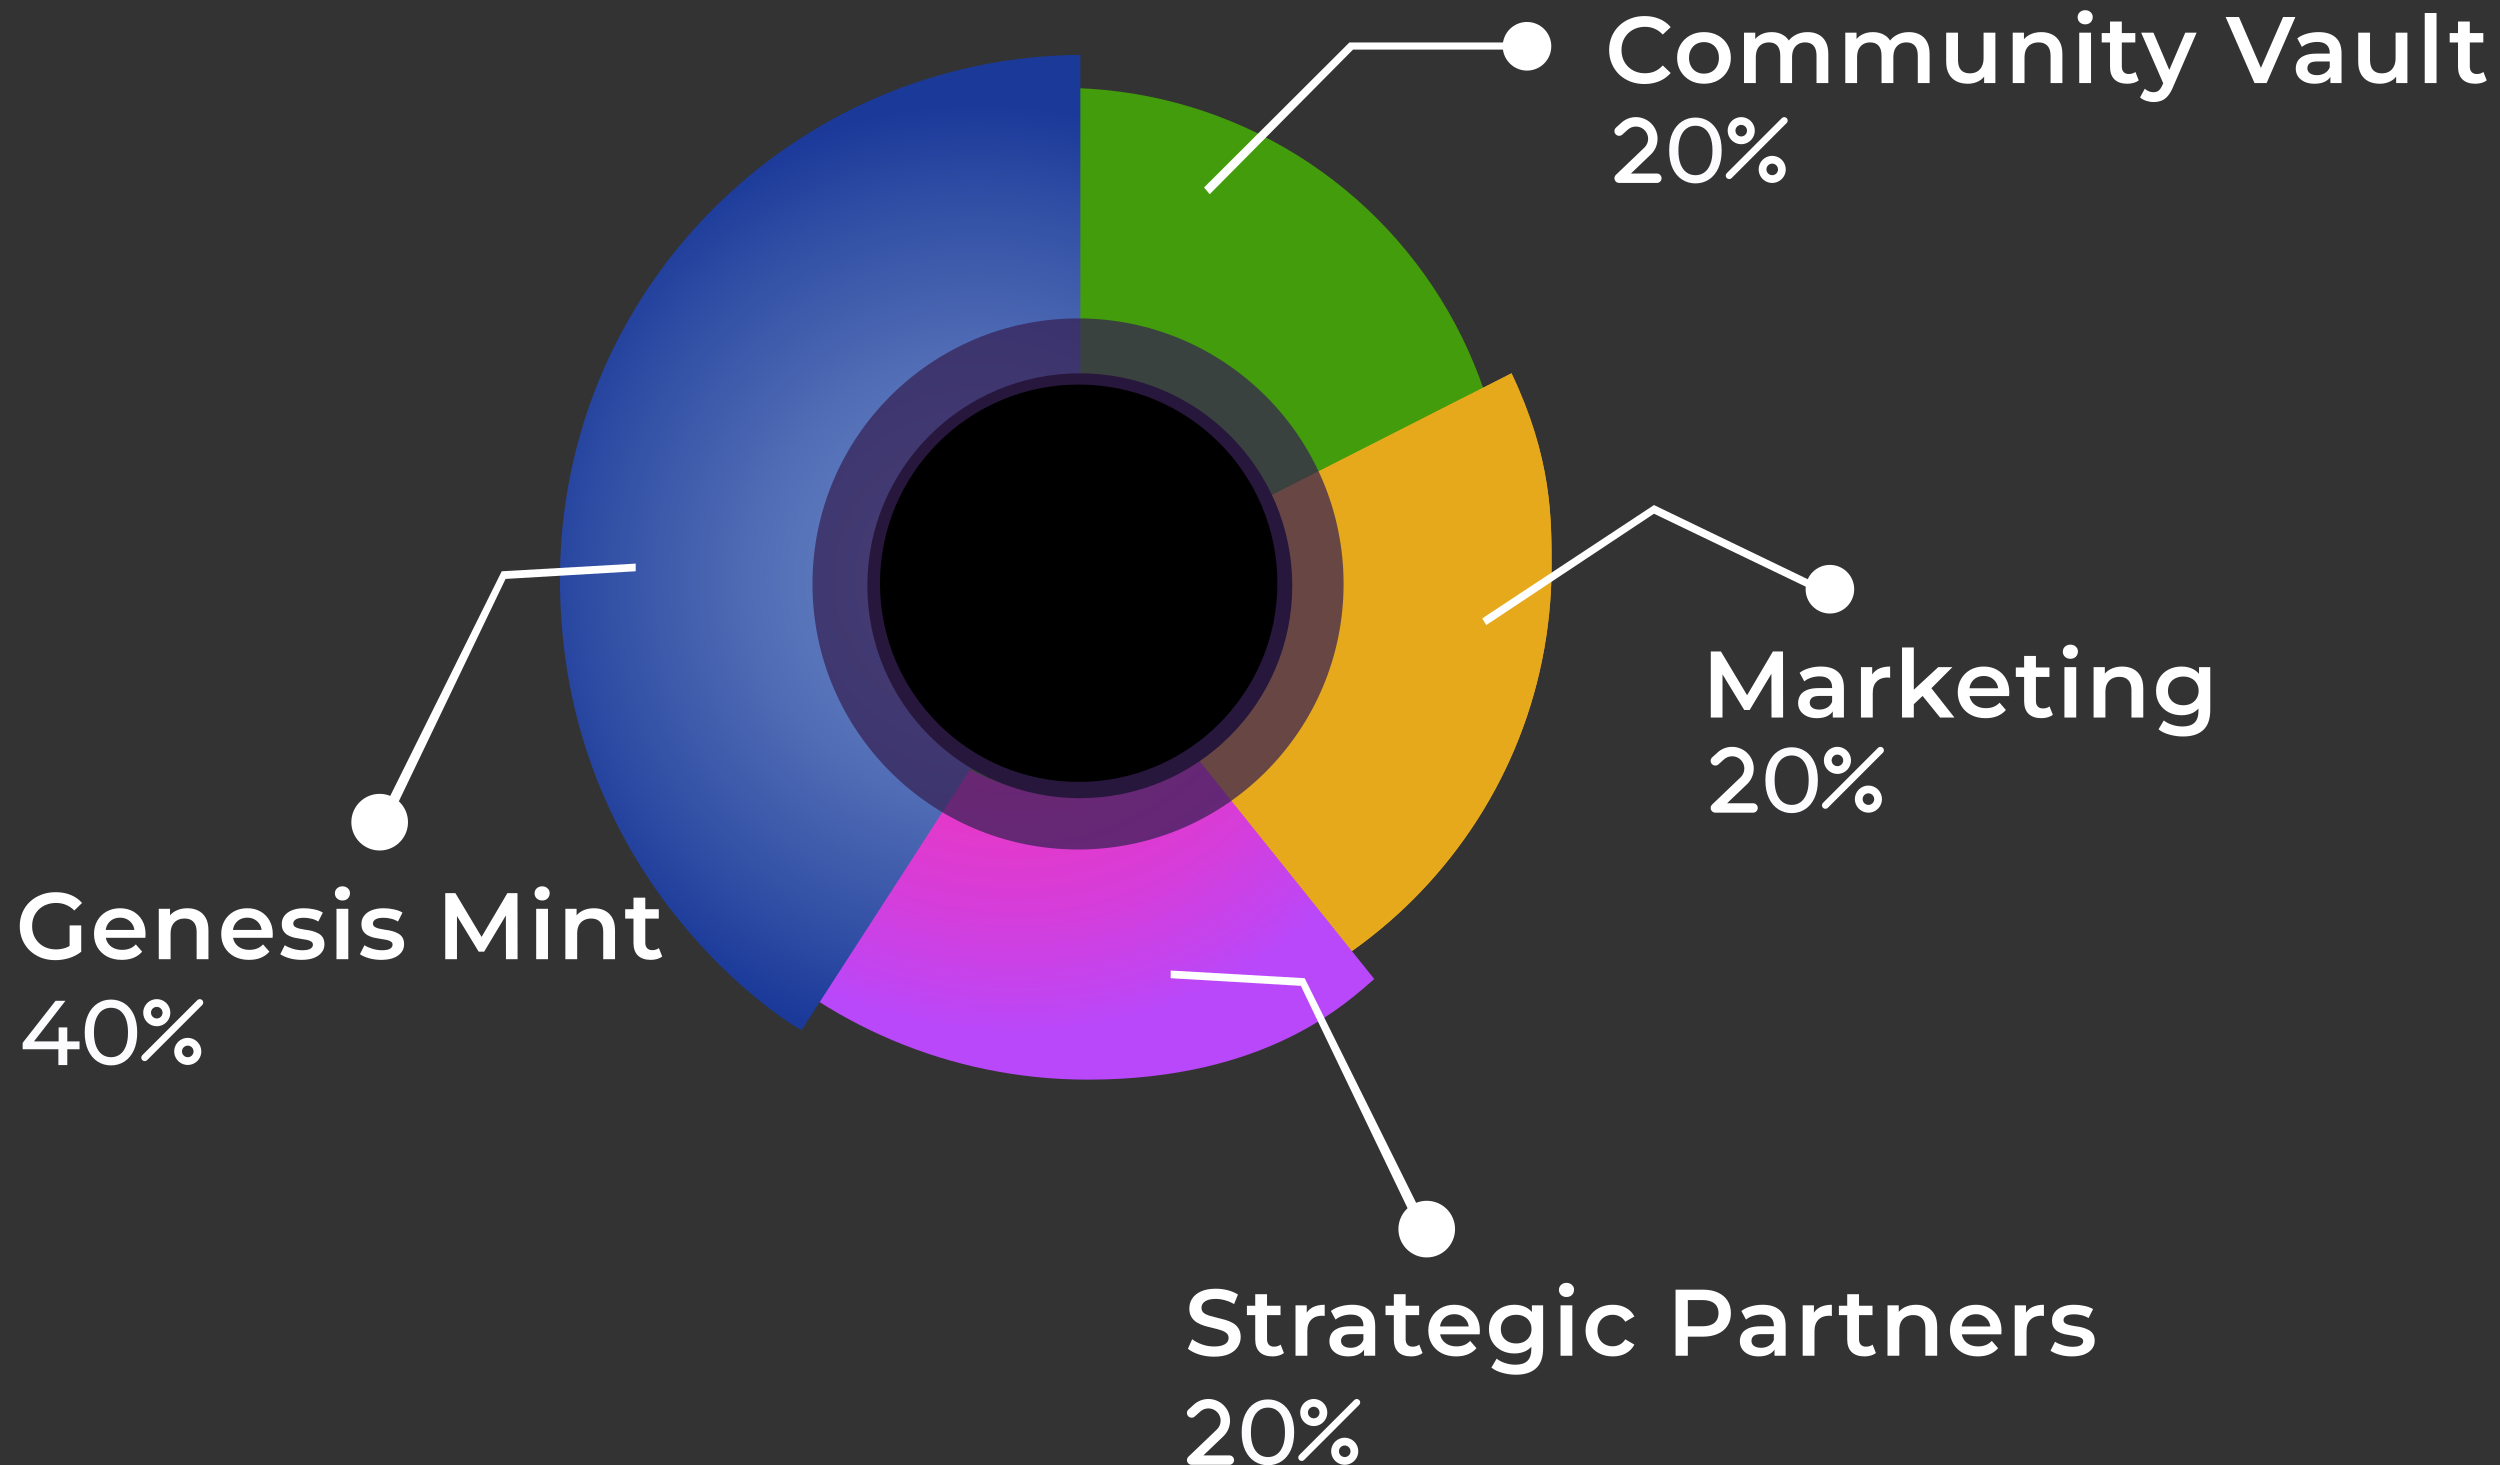 <svg width="662" height="388" viewBox="0 0 662 388" fill="none" xmlns="http://www.w3.org/2000/svg">
<rect x="0" y="0" width="662" height="388" fill="#333333" stroke="none"/>
<circle cx="281.044" cy="141.491" r="118.232" fill="#429C0B"/>
<path d="M410.861 149.728C410.861 218.773 354.889 274.744 285.845 274.744C285.845 192.37 285.889 156.997 285.889 156.997C285.889 156.997 285.889 156.997 400.245 98.85C410.861 121.14 410.861 137.13 410.861 149.728Z" fill="#E6A91C"/>
<path d="M410.861 149.728C410.861 218.773 354.889 274.744 285.845 274.744C285.845 192.37 285.889 156.997 285.889 156.997C285.889 156.997 285.889 156.997 400.245 98.85C410.861 121.14 410.861 137.13 410.861 149.728Z" fill="#E6A91C"/>
<path d="M285.764 19.382V98.087C253.798 98.087 227.878 124.006 227.878 155.973C227.878 187.941 253.798 210.783 285.764 210.783C306.502 209.562 310.117 204.483 316.901 200.607L363.903 259.238C357.119 265.053 335.799 285.889 288.057 285.889C214.599 285.889 155.059 226.339 155.059 152.89C155.059 79.442 212.305 19.382 285.764 19.382Z" fill="url(#paint0_radial_1314_132)"/>
<path d="M286.074 14.537V99.557C256.051 99.984 231.836 124.441 231.836 154.566C231.836 184.963 250.517 197.215 258.27 201.576L212.237 272.806C203.514 267.96 148.275 230.069 148.275 153.38C148.275 77.055 209.872 15.114 286.074 14.537Z" fill="url(#paint1_radial_1314_132)"/>
<path d="M285.935 211.36C317.004 211.36 342.19 186.173 342.19 155.105C342.19 124.036 317.004 98.85 285.935 98.85C254.866 98.85 229.68 124.036 229.68 155.105C229.68 186.173 254.866 211.36 285.935 211.36Z" fill="black"/>
<path opacity="0.72" d="M285.463 84.313C246.63 84.313 215.144 115.8 215.144 154.632C215.144 193.464 246.63 224.951 285.463 224.951C324.295 224.951 355.782 193.464 355.782 154.632C355.782 115.79 324.295 84.313 285.463 84.313ZM285.636 207.051C256.572 207.051 233.024 183.492 233.024 154.438C233.024 125.374 256.582 101.825 285.636 101.825C314.7 101.825 338.25 125.384 338.25 154.438C338.25 183.492 314.69 207.051 285.636 207.051Z" fill="#372054"/>
<path d="M6 277.85V276.148L14.707 265.008H17.332L8.696 276.148L7.459 275.762H21.062V277.85H6ZM15.457 282.036V277.85L15.527 275.762V272.063H17.818V282.036H15.457Z" fill="#FCFCFF"/>
<path d="M29.398 282.119C28.071 282.119 26.885 281.774 25.831 281.095C24.787 280.417 23.956 279.423 23.347 278.126C22.739 276.828 22.435 275.257 22.435 273.402C22.435 271.557 22.739 269.976 23.347 268.679C23.956 267.381 24.787 266.388 25.831 265.708C26.875 265.03 28.061 264.685 29.398 264.685C30.716 264.685 31.892 265.03 32.946 265.708C34 266.388 34.831 267.381 35.429 268.679C36.027 269.976 36.331 271.547 36.331 273.402C36.331 275.246 36.027 276.828 35.429 278.126C34.831 279.423 34 280.417 32.946 281.095C31.892 281.774 30.716 282.119 29.398 282.119ZM29.398 279.95C30.29 279.95 31.071 279.706 31.75 279.22C32.419 278.733 32.946 278.004 33.331 277.031C33.716 276.058 33.899 274.852 33.899 273.402C33.899 271.963 33.706 270.747 33.331 269.774C32.946 268.801 32.419 268.07 31.75 267.584C31.081 267.097 30.29 266.854 29.398 266.854C28.506 266.854 27.716 267.097 27.037 267.584C26.358 268.07 25.82 268.801 25.445 269.774C25.06 270.747 24.878 271.952 24.878 273.402C24.878 274.841 25.07 276.058 25.445 277.031C25.831 278.004 26.358 278.733 27.037 279.22C27.716 279.706 28.506 279.95 29.398 279.95Z" fill="#FCFCFF"/>
<path d="M41.513 271.748C42.223 271.748 42.917 271.538 43.507 271.143C44.097 270.749 44.557 270.188 44.829 269.533C45.101 268.877 45.172 268.155 45.033 267.459C44.895 266.763 44.553 266.123 44.051 265.621C43.549 265.119 42.91 264.777 42.213 264.639C41.517 264.5 40.795 264.572 40.139 264.843C39.484 265.115 38.923 265.575 38.529 266.165C38.134 266.755 37.924 267.449 37.924 268.159C37.924 269.111 38.302 270.024 38.975 270.697C39.648 271.37 40.561 271.748 41.513 271.748V271.748ZM41.513 266.621C41.817 266.621 42.115 266.711 42.368 266.88C42.621 267.049 42.818 267.289 42.934 267.57C43.051 267.852 43.081 268.161 43.022 268.459C42.962 268.758 42.816 269.032 42.601 269.247C42.386 269.462 42.111 269.608 41.813 269.668C41.515 269.727 41.205 269.697 40.924 269.58C40.643 269.464 40.403 269.267 40.234 269.014C40.065 268.761 39.975 268.463 39.975 268.159C39.975 267.751 40.137 267.36 40.425 267.071C40.714 266.783 41.105 266.621 41.513 266.621V266.621ZM49.717 274.825C49.007 274.825 48.313 275.035 47.723 275.43C47.133 275.824 46.672 276.385 46.401 277.04C46.129 277.696 46.058 278.418 46.197 279.114C46.335 279.81 46.677 280.45 47.179 280.952C47.681 281.454 48.32 281.796 49.017 281.934C49.713 282.073 50.434 282.001 51.09 281.73C51.746 281.458 52.307 280.998 52.701 280.408C53.095 279.818 53.306 279.124 53.306 278.414C53.306 277.462 52.928 276.549 52.255 275.876C51.582 275.203 50.669 274.825 49.717 274.825V274.825ZM49.717 279.952C49.413 279.952 49.115 279.862 48.862 279.693C48.609 279.524 48.412 279.284 48.296 279.002C48.179 278.721 48.149 278.412 48.208 278.114C48.267 277.815 48.414 277.541 48.629 277.326C48.844 277.111 49.118 276.965 49.417 276.905C49.715 276.846 50.024 276.876 50.305 276.993C50.587 277.109 50.827 277.306 50.996 277.559C51.165 277.812 51.255 278.11 51.255 278.414C51.255 278.822 51.093 279.213 50.804 279.502C50.516 279.79 50.125 279.952 49.717 279.952ZM53.552 264.837C53.467 264.752 53.367 264.684 53.256 264.638C53.145 264.592 53.026 264.569 52.906 264.569C52.786 264.569 52.667 264.592 52.556 264.638C52.445 264.684 52.345 264.752 52.26 264.837L37.678 279.419C37.509 279.591 37.413 279.823 37.411 280.065C37.411 280.246 37.464 280.422 37.565 280.573C37.665 280.723 37.807 280.84 37.974 280.909C38.141 280.979 38.325 280.997 38.502 280.961C38.679 280.926 38.842 280.839 38.97 280.711L53.552 266.129C53.637 266.044 53.704 265.943 53.75 265.832C53.796 265.722 53.82 265.603 53.82 265.483C53.82 265.363 53.796 265.244 53.75 265.133C53.704 265.022 53.637 264.921 53.552 264.837Z" fill="white"/>
<path d="M168.335 149.244V151.271L133.872 153.299L105.219 213L102.096 216.73L100.434 215.99L102.391 212.655L132.859 151.271L168.335 149.244Z" fill="white"/>
<path d="M100.536 225.213C104.678 225.213 108.037 221.855 108.037 217.712C108.037 213.57 104.678 210.212 100.536 210.212C96.393 210.212 93.035 213.57 93.035 217.712C93.035 221.855 96.393 225.213 100.536 225.213Z" fill="white"/>
<path d="M14.657 254.25C13.291 254.25 12.032 254.033 10.882 253.6C9.749 253.15 8.757 252.525 7.907 251.725C7.057 250.908 6.399 249.95 5.932 248.85C5.466 247.75 5.232 246.55 5.232 245.25C5.232 243.95 5.466 242.75 5.932 241.65C6.399 240.55 7.057 239.6 7.907 238.8C8.774 237.983 9.782 237.358 10.932 236.925C12.082 236.475 13.341 236.25 14.707 236.25C16.191 236.25 17.524 236.492 18.707 236.975C19.907 237.458 20.916 238.167 21.732 239.1L19.682 241.1C18.999 240.417 18.257 239.917 17.457 239.6C16.674 239.267 15.807 239.1 14.857 239.1C13.941 239.1 13.091 239.25 12.307 239.55C11.524 239.85 10.849 240.275 10.282 240.825C9.716 241.375 9.274 242.025 8.957 242.775C8.657 243.525 8.507 244.35 8.507 245.25C8.507 246.133 8.657 246.95 8.957 247.7C9.274 248.45 9.716 249.108 10.282 249.675C10.849 250.225 11.516 250.65 12.282 250.95C13.049 251.25 13.899 251.4 14.832 251.4C15.699 251.4 16.532 251.267 17.332 251C18.149 250.717 18.924 250.25 19.657 249.6L21.507 252.025C20.591 252.758 19.524 253.317 18.307 253.7C17.107 254.067 15.891 254.25 14.657 254.25ZM18.432 251.6V245.05H21.507V252.025L18.432 251.6ZM32.269 254.175C30.785 254.175 29.485 253.883 28.369 253.3C27.269 252.7 26.41 251.883 25.794 250.85C25.194 249.817 24.894 248.642 24.894 247.325C24.894 245.992 25.186 244.817 25.769 243.8C26.369 242.767 27.186 241.958 28.219 241.375C29.269 240.792 30.46 240.5 31.794 240.5C33.094 240.5 34.252 240.783 35.269 241.35C36.285 241.917 37.086 242.717 37.669 243.75C38.252 244.783 38.544 246 38.544 247.4C38.544 247.533 38.535 247.683 38.519 247.85C38.519 248.017 38.511 248.175 38.494 248.325H27.369V246.25H36.844L35.619 246.9C35.636 246.133 35.477 245.458 35.144 244.875C34.81 244.292 34.352 243.833 33.769 243.5C33.202 243.167 32.544 243 31.794 243C31.027 243 30.352 243.167 29.769 243.5C29.202 243.833 28.752 244.3 28.419 244.9C28.102 245.483 27.944 246.175 27.944 246.975V247.475C27.944 248.275 28.127 248.983 28.494 249.6C28.86 250.217 29.377 250.692 30.044 251.025C30.71 251.358 31.477 251.525 32.344 251.525C33.094 251.525 33.769 251.408 34.369 251.175C34.969 250.942 35.502 250.575 35.969 250.075L37.644 252C37.044 252.7 36.285 253.242 35.369 253.625C34.469 253.992 33.435 254.175 32.269 254.175ZM49.621 240.5C50.687 240.5 51.637 240.708 52.471 241.125C53.321 241.542 53.987 242.183 54.471 243.05C54.954 243.9 55.196 245 55.196 246.35V254H52.071V246.75C52.071 245.567 51.787 244.683 51.221 244.1C50.671 243.517 49.896 243.225 48.896 243.225C48.162 243.225 47.512 243.375 46.946 243.675C46.379 243.975 45.937 244.425 45.621 245.025C45.321 245.608 45.171 246.35 45.171 247.25V254H42.046V240.65H45.021V244.25L44.496 243.15C44.962 242.3 45.637 241.65 46.521 241.2C47.421 240.733 48.454 240.5 49.621 240.5ZM65.959 254.175C64.476 254.175 63.176 253.883 62.059 253.3C60.959 252.7 60.101 251.883 59.484 250.85C58.884 249.817 58.584 248.642 58.584 247.325C58.584 245.992 58.876 244.817 59.459 243.8C60.059 242.767 60.876 241.958 61.909 241.375C62.959 240.792 64.151 240.5 65.484 240.5C66.784 240.5 67.943 240.783 68.959 241.35C69.976 241.917 70.776 242.717 71.359 243.75C71.943 244.783 72.234 246 72.234 247.4C72.234 247.533 72.226 247.683 72.209 247.85C72.209 248.017 72.201 248.175 72.184 248.325H61.059V246.25H70.534L69.309 246.9C69.326 246.133 69.168 245.458 68.834 244.875C68.501 244.292 68.043 243.833 67.459 243.5C66.893 243.167 66.234 243 65.484 243C64.718 243 64.043 243.167 63.459 243.5C62.893 243.833 62.443 244.3 62.109 244.9C61.793 245.483 61.634 246.175 61.634 246.975V247.475C61.634 248.275 61.818 248.983 62.184 249.6C62.551 250.217 63.068 250.692 63.734 251.025C64.401 251.358 65.168 251.525 66.034 251.525C66.784 251.525 67.459 251.408 68.059 251.175C68.659 250.942 69.193 250.575 69.659 250.075L71.334 252C70.734 252.7 69.976 253.242 69.059 253.625C68.159 253.992 67.126 254.175 65.959 254.175ZM79.861 254.175C78.744 254.175 77.669 254.033 76.636 253.75C75.619 253.45 74.811 253.092 74.211 252.675L75.411 250.3C76.011 250.683 76.728 251 77.561 251.25C78.394 251.5 79.228 251.625 80.061 251.625C81.044 251.625 81.753 251.492 82.186 251.225C82.636 250.958 82.861 250.6 82.861 250.15C82.861 249.783 82.711 249.508 82.411 249.325C82.111 249.125 81.719 248.975 81.236 248.875C80.753 248.775 80.211 248.683 79.611 248.6C79.028 248.517 78.436 248.408 77.836 248.275C77.253 248.125 76.719 247.917 76.236 247.65C75.753 247.367 75.361 246.992 75.061 246.525C74.761 246.058 74.611 245.442 74.611 244.675C74.611 243.825 74.853 243.092 75.336 242.475C75.819 241.842 76.494 241.358 77.361 241.025C78.244 240.675 79.286 240.5 80.486 240.5C81.386 240.5 82.294 240.6 83.211 240.8C84.128 241 84.886 241.283 85.486 241.65L84.286 244.025C83.653 243.642 83.011 243.383 82.361 243.25C81.728 243.1 81.094 243.025 80.461 243.025C79.511 243.025 78.803 243.167 78.336 243.45C77.886 243.733 77.661 244.092 77.661 244.525C77.661 244.925 77.811 245.225 78.111 245.425C78.411 245.625 78.803 245.783 79.286 245.9C79.769 246.017 80.303 246.117 80.886 246.2C81.486 246.267 82.078 246.375 82.661 246.525C83.244 246.675 83.778 246.883 84.261 247.15C84.761 247.4 85.161 247.758 85.461 248.225C85.761 248.692 85.911 249.3 85.911 250.05C85.911 250.883 85.661 251.608 85.161 252.225C84.678 252.842 83.986 253.325 83.086 253.675C82.186 254.008 81.111 254.175 79.861 254.175ZM89.102 254V240.65H92.227V254H89.102ZM90.677 238.45C90.094 238.45 89.611 238.267 89.227 237.9C88.861 237.533 88.677 237.092 88.677 236.575C88.677 236.042 88.861 235.6 89.227 235.25C89.611 234.883 90.094 234.7 90.677 234.7C91.261 234.7 91.736 234.875 92.102 235.225C92.486 235.558 92.677 235.983 92.677 236.5C92.677 237.05 92.494 237.517 92.127 237.9C91.761 238.267 91.277 238.45 90.677 238.45ZM100.954 254.175C99.837 254.175 98.762 254.033 97.729 253.75C96.712 253.45 95.904 253.092 95.304 252.675L96.504 250.3C97.104 250.683 97.82 251 98.654 251.25C99.487 251.5 100.32 251.625 101.154 251.625C102.137 251.625 102.845 251.492 103.279 251.225C103.729 250.958 103.954 250.6 103.954 250.15C103.954 249.783 103.804 249.508 103.504 249.325C103.204 249.125 102.812 248.975 102.329 248.875C101.845 248.775 101.304 248.683 100.704 248.6C100.12 248.517 99.529 248.408 98.929 248.275C98.346 248.125 97.812 247.917 97.329 247.65C96.846 247.367 96.454 246.992 96.154 246.525C95.854 246.058 95.704 245.442 95.704 244.675C95.704 243.825 95.945 243.092 96.429 242.475C96.912 241.842 97.587 241.358 98.454 241.025C99.337 240.675 100.379 240.5 101.579 240.5C102.479 240.5 103.387 240.6 104.304 240.8C105.22 241 105.979 241.283 106.579 241.65L105.379 244.025C104.745 243.642 104.104 243.383 103.454 243.25C102.82 243.1 102.187 243.025 101.554 243.025C100.604 243.025 99.895 243.167 99.429 243.45C98.979 243.733 98.754 244.092 98.754 244.525C98.754 244.925 98.904 245.225 99.204 245.425C99.504 245.625 99.895 245.783 100.379 245.9C100.862 246.017 101.395 246.117 101.979 246.2C102.579 246.267 103.17 246.375 103.754 246.525C104.337 246.675 104.87 246.883 105.354 247.15C105.854 247.4 106.254 247.758 106.554 248.225C106.854 248.692 107.004 249.3 107.004 250.05C107.004 250.883 106.754 251.608 106.254 252.225C105.77 252.842 105.079 253.325 104.179 253.675C103.279 254.008 102.204 254.175 100.954 254.175ZM117.904 254V236.5H120.579L128.229 249.275H126.829L134.354 236.5H137.029L137.054 254H133.979L133.954 241.325H134.604L128.204 252H126.754L120.254 241.325H121.004V254H117.904ZM141.981 254V240.65H145.106V254H141.981ZM143.556 238.45C142.973 238.45 142.489 238.267 142.106 237.9C141.739 237.533 141.556 237.092 141.556 236.575C141.556 236.042 141.739 235.6 142.106 235.25C142.489 234.883 142.973 234.7 143.556 234.7C144.139 234.7 144.614 234.875 144.981 235.225C145.364 235.558 145.556 235.983 145.556 236.5C145.556 237.05 145.373 237.517 145.006 237.9C144.639 238.267 144.156 238.45 143.556 238.45ZM157.283 240.5C158.349 240.5 159.299 240.708 160.133 241.125C160.983 241.542 161.649 242.183 162.133 243.05C162.616 243.9 162.858 245 162.858 246.35V254H159.733V246.75C159.733 245.567 159.449 244.683 158.883 244.1C158.333 243.517 157.558 243.225 156.558 243.225C155.824 243.225 155.174 243.375 154.608 243.675C154.041 243.975 153.599 244.425 153.283 245.025C152.983 245.608 152.833 246.35 152.833 247.25V254H149.708V240.65H152.683V244.25L152.158 243.15C152.624 242.3 153.299 241.65 154.183 241.2C155.083 240.733 156.116 240.5 157.283 240.5ZM172.347 254.175C170.88 254.175 169.747 253.8 168.947 253.05C168.147 252.283 167.747 251.158 167.747 249.675V237.7H170.872V249.6C170.872 250.233 171.03 250.725 171.347 251.075C171.68 251.425 172.139 251.6 172.722 251.6C173.422 251.6 174.005 251.417 174.472 251.05L175.347 253.275C174.98 253.575 174.53 253.8 173.997 253.95C173.464 254.1 172.914 254.175 172.347 254.175ZM165.547 243.25V240.75H174.447V243.25H165.547Z" fill="white"/>
<path d="M326.78 386.636C326.78 387.325 326.221 387.884 325.532 387.884H315.55C315.301 387.884 315.057 387.809 314.851 387.67C314.644 387.53 314.484 387.332 314.392 387.1C314.299 386.869 314.278 386.616 314.331 386.372C314.383 386.129 314.508 385.907 314.688 385.734L322.237 378.517C323.46 377.34 323.561 375.397 322.464 374.095C321.882 373.405 321.065 372.998 320.164 372.949C319.27 372.903 318.408 373.218 317.754 373.842L316.389 375.082C315.879 375.546 315.089 375.507 314.627 374.997C314.163 374.489 314.201 373.698 314.711 373.234L316.054 372.013C317.172 370.947 318.721 370.371 320.301 370.458C321.873 370.543 323.357 371.283 324.372 372.487C326.313 374.79 326.134 378.231 323.964 380.317L318.661 385.386H325.532C326.223 385.388 326.78 385.946 326.78 386.636V386.636Z" fill="white"/>
<path d="M335.763 388C334.435 388 333.249 387.655 332.195 386.976C331.151 386.298 330.32 385.304 329.712 384.007C329.103 382.709 328.799 381.138 328.799 379.283C328.799 377.438 329.103 375.857 329.712 374.56C330.32 373.262 331.151 372.269 332.195 371.589C333.239 370.911 334.425 370.566 335.763 370.566C337.08 370.566 338.256 370.911 339.31 371.589C340.364 372.269 341.196 373.262 341.794 374.56C342.392 375.857 342.696 377.428 342.696 379.283C342.696 381.127 342.392 382.709 341.794 384.007C341.196 385.304 340.364 386.298 339.31 386.976C338.256 387.655 337.08 388 335.763 388ZM335.763 385.83C336.655 385.83 337.435 385.587 338.114 385.101C338.783 384.614 339.31 383.884 339.695 382.911C340.081 381.939 340.263 380.733 340.263 379.283C340.263 377.844 340.071 376.628 339.695 375.655C339.31 374.682 338.783 373.951 338.114 373.465C337.445 372.978 336.655 372.735 335.763 372.735C334.871 372.735 334.08 372.978 333.401 373.465C332.722 373.951 332.185 374.682 331.81 375.655C331.425 376.628 331.242 377.833 331.242 379.283C331.242 380.722 331.435 381.939 331.81 382.911C332.195 383.884 332.722 384.614 333.401 385.101C334.08 385.587 334.871 385.83 335.763 385.83Z" fill="#FCFCFF"/>
<path d="M347.877 377.629C348.587 377.629 349.281 377.419 349.871 377.024C350.461 376.63 350.921 376.069 351.193 375.414C351.464 374.758 351.535 374.036 351.397 373.34C351.258 372.644 350.917 372.004 350.415 371.502C349.913 371 349.273 370.658 348.577 370.52C347.881 370.381 347.159 370.452 346.503 370.724C345.847 370.996 345.287 371.456 344.893 372.046C344.498 372.636 344.288 373.33 344.288 374.04C344.288 374.992 344.666 375.905 345.339 376.578C346.012 377.251 346.925 377.629 347.877 377.629V377.629ZM347.877 372.502C348.181 372.502 348.478 372.592 348.731 372.761C348.984 372.93 349.181 373.17 349.298 373.451C349.414 373.732 349.445 374.042 349.385 374.34C349.326 374.638 349.18 374.913 348.964 375.128C348.749 375.343 348.475 375.489 348.177 375.549C347.878 375.608 347.569 375.578 347.288 375.461C347.007 375.345 346.767 375.148 346.598 374.895C346.429 374.642 346.339 374.344 346.339 374.04C346.339 373.632 346.501 373.241 346.789 372.952C347.078 372.664 347.469 372.502 347.877 372.502V372.502ZM356.081 380.706C355.371 380.706 354.677 380.916 354.087 381.31C353.496 381.705 353.036 382.265 352.765 382.921C352.493 383.577 352.422 384.299 352.56 384.995C352.699 385.691 353.041 386.331 353.543 386.833C354.045 387.335 354.684 387.676 355.38 387.815C356.077 387.953 356.798 387.882 357.454 387.611C358.11 387.339 358.67 386.879 359.065 386.289C359.459 385.698 359.67 385.005 359.67 384.295C359.67 383.343 359.292 382.43 358.618 381.757C357.945 381.084 357.032 380.706 356.081 380.706V380.706ZM356.081 385.833C355.776 385.833 355.479 385.743 355.226 385.574C354.973 385.405 354.776 385.164 354.659 384.883C354.543 384.602 354.513 384.293 354.572 383.995C354.631 383.696 354.778 383.422 354.993 383.207C355.208 382.992 355.482 382.845 355.78 382.786C356.079 382.727 356.388 382.757 356.669 382.874C356.95 382.99 357.191 383.187 357.36 383.44C357.529 383.693 357.619 383.99 357.619 384.295C357.619 384.703 357.457 385.094 357.168 385.382C356.88 385.671 356.489 385.833 356.081 385.833ZM359.916 370.717C359.831 370.633 359.73 370.565 359.619 370.519C359.509 370.473 359.39 370.449 359.27 370.449C359.15 370.449 359.031 370.473 358.92 370.519C358.809 370.565 358.708 370.633 358.624 370.717L344.042 385.3C343.872 385.472 343.777 385.704 343.775 385.946C343.775 386.126 343.828 386.303 343.928 386.453C344.029 386.604 344.171 386.721 344.338 386.79C344.505 386.859 344.689 386.877 344.866 386.842C345.043 386.807 345.206 386.72 345.334 386.592L359.916 372.01C360.001 371.925 360.068 371.824 360.114 371.713C360.16 371.602 360.184 371.484 360.184 371.364C360.184 371.243 360.16 371.125 360.114 371.014C360.068 370.903 360.001 370.802 359.916 370.717Z" fill="white"/>
<path d="M310 257V259.027L344.463 261.055L373.117 320.756L376.239 324.486L377.901 323.746L375.945 320.411L345.477 259.027L310 257Z" fill="white"/>
<path d="M377.799 332.969C373.657 332.969 370.298 329.611 370.298 325.468C370.298 321.326 373.657 317.968 377.799 317.968C381.942 317.968 385.3 321.326 385.3 325.468C385.3 329.611 381.942 332.969 377.799 332.969Z" fill="white"/>
<path d="M321.46 359.25C320.093 359.25 318.785 359.059 317.535 358.675C316.285 358.275 315.293 357.767 314.56 357.15L315.685 354.625C316.385 355.175 317.252 355.634 318.285 356C319.318 356.367 320.377 356.55 321.46 356.55C322.377 356.55 323.118 356.45 323.685 356.25C324.252 356.05 324.668 355.784 324.935 355.45C325.202 355.1 325.335 354.709 325.335 354.275C325.335 353.742 325.143 353.317 324.76 353C324.377 352.667 323.877 352.409 323.26 352.225C322.66 352.025 321.985 351.842 321.235 351.675C320.502 351.509 319.76 351.317 319.01 351.1C318.277 350.867 317.602 350.575 316.985 350.225C316.385 349.859 315.893 349.375 315.51 348.775C315.127 348.175 314.935 347.409 314.935 346.475C314.935 345.525 315.185 344.659 315.685 343.875C316.202 343.075 316.977 342.442 318.01 341.975C319.06 341.492 320.385 341.25 321.985 341.25C323.035 341.25 324.077 341.384 325.11 341.65C326.143 341.917 327.043 342.3 327.81 342.8L326.785 345.325C326.002 344.859 325.193 344.517 324.36 344.3C323.527 344.067 322.727 343.95 321.96 343.95C321.06 343.95 320.327 344.059 319.76 344.275C319.21 344.492 318.802 344.775 318.535 345.125C318.285 345.475 318.16 345.875 318.16 346.325C318.16 346.859 318.343 347.292 318.71 347.625C319.093 347.942 319.585 348.192 320.185 348.375C320.802 348.559 321.485 348.742 322.235 348.925C322.985 349.092 323.727 349.284 324.46 349.5C325.21 349.717 325.885 350 326.485 350.35C327.102 350.7 327.593 351.175 327.96 351.775C328.343 352.375 328.535 353.134 328.535 354.05C328.535 354.984 328.277 355.85 327.76 356.65C327.26 357.434 326.485 358.067 325.435 358.55C324.385 359.017 323.06 359.25 321.46 359.25ZM336.983 359.175C335.516 359.175 334.383 358.8 333.583 358.05C332.783 357.284 332.383 356.159 332.383 354.675V342.7H335.508V354.6C335.508 355.234 335.666 355.725 335.983 356.075C336.316 356.425 336.774 356.6 337.358 356.6C338.058 356.6 338.641 356.417 339.108 356.05L339.983 358.275C339.616 358.575 339.166 358.8 338.633 358.95C338.099 359.1 337.549 359.175 336.983 359.175ZM330.183 348.25V345.75H339.083V348.25H330.183ZM343.053 359V345.65H346.028V349.325L345.678 348.25C346.078 347.35 346.703 346.667 347.553 346.2C348.42 345.734 349.495 345.5 350.778 345.5V348.475C350.645 348.442 350.52 348.425 350.403 348.425C350.287 348.409 350.17 348.4 350.053 348.4C348.87 348.4 347.928 348.75 347.228 349.45C346.528 350.134 346.178 351.159 346.178 352.525V359H343.053ZM361.202 359V356.3L361.027 355.725V351C361.027 350.084 360.752 349.375 360.202 348.875C359.652 348.359 358.819 348.1 357.702 348.1C356.952 348.1 356.211 348.217 355.477 348.45C354.761 348.684 354.152 349.009 353.652 349.425L352.427 347.15C353.144 346.6 353.994 346.192 354.977 345.925C355.977 345.642 357.011 345.5 358.077 345.5C360.011 345.5 361.502 345.967 362.552 346.9C363.619 347.817 364.152 349.242 364.152 351.175V359H361.202ZM357.002 359.175C356.002 359.175 355.127 359.009 354.377 358.675C353.627 358.325 353.044 357.85 352.627 357.25C352.227 356.634 352.027 355.942 352.027 355.175C352.027 354.425 352.202 353.75 352.552 353.15C352.919 352.55 353.511 352.075 354.327 351.725C355.144 351.375 356.227 351.2 357.577 351.2H361.452V353.275H357.802C356.736 353.275 356.019 353.45 355.652 353.8C355.286 354.134 355.102 354.55 355.102 355.05C355.102 355.617 355.327 356.067 355.777 356.4C356.227 356.734 356.852 356.9 357.652 356.9C358.419 356.9 359.102 356.725 359.702 356.375C360.319 356.025 360.761 355.509 361.027 354.825L361.552 356.7C361.252 357.484 360.711 358.092 359.927 358.525C359.161 358.959 358.186 359.175 357.002 359.175ZM373.688 359.175C372.221 359.175 371.088 358.8 370.288 358.05C369.488 357.284 369.088 356.159 369.088 354.675V342.7H372.213V354.6C372.213 355.234 372.371 355.725 372.688 356.075C373.021 356.425 373.479 356.6 374.063 356.6C374.763 356.6 375.346 356.417 375.813 356.05L376.688 358.275C376.321 358.575 375.871 358.8 375.338 358.95C374.804 359.1 374.254 359.175 373.688 359.175ZM366.888 348.25V345.75H375.788V348.25H366.888ZM385.594 359.175C384.111 359.175 382.811 358.884 381.694 358.3C380.594 357.7 379.736 356.884 379.119 355.85C378.519 354.817 378.219 353.642 378.219 352.325C378.219 350.992 378.511 349.817 379.094 348.8C379.694 347.767 380.511 346.959 381.544 346.375C382.594 345.792 383.786 345.5 385.119 345.5C386.419 345.5 387.577 345.784 388.594 346.35C389.611 346.917 390.411 347.717 390.994 348.75C391.577 349.784 391.869 351 391.869 352.4C391.869 352.534 391.861 352.684 391.844 352.85C391.844 353.017 391.836 353.175 391.819 353.325H380.694V351.25H390.169L388.944 351.9C388.961 351.134 388.802 350.459 388.469 349.875C388.136 349.292 387.677 348.834 387.094 348.5C386.527 348.167 385.869 348 385.119 348C384.352 348 383.677 348.167 383.094 348.5C382.527 348.834 382.077 349.3 381.744 349.9C381.427 350.484 381.269 351.175 381.269 351.975V352.475C381.269 353.275 381.452 353.984 381.819 354.6C382.186 355.217 382.702 355.692 383.369 356.025C384.036 356.359 384.802 356.525 385.669 356.525C386.419 356.525 387.094 356.409 387.694 356.175C388.294 355.942 388.827 355.575 389.294 355.075L390.969 357C390.369 357.7 389.611 358.242 388.694 358.625C387.794 358.992 386.761 359.175 385.594 359.175ZM401.421 364.025C400.187 364.025 398.979 363.859 397.796 363.525C396.629 363.209 395.671 362.742 394.921 362.125L396.321 359.775C396.904 360.259 397.637 360.642 398.521 360.925C399.421 361.225 400.329 361.375 401.246 361.375C402.712 361.375 403.787 361.034 404.471 360.35C405.154 359.684 405.496 358.675 405.496 357.325V354.95L405.746 351.925L405.646 348.9V345.65H408.621V356.975C408.621 359.392 408.004 361.167 406.771 362.3C405.537 363.45 403.754 364.025 401.421 364.025ZM401.021 358.4C399.754 358.4 398.604 358.134 397.571 357.6C396.554 357.05 395.746 356.292 395.146 355.325C394.562 354.359 394.271 353.225 394.271 351.925C394.271 350.642 394.562 349.517 395.146 348.55C395.746 347.584 396.554 346.834 397.571 346.3C398.604 345.767 399.754 345.5 401.021 345.5C402.154 345.5 403.171 345.725 404.071 346.175C404.971 346.625 405.687 347.325 406.221 348.275C406.771 349.225 407.046 350.442 407.046 351.925C407.046 353.409 406.771 354.634 406.221 355.6C405.687 356.55 404.971 357.259 404.071 357.725C403.171 358.175 402.154 358.4 401.021 358.4ZM401.496 355.75C402.279 355.75 402.979 355.592 403.596 355.275C404.212 354.942 404.687 354.492 405.021 353.925C405.371 353.342 405.546 352.675 405.546 351.925C405.546 351.175 405.371 350.517 405.021 349.95C404.687 349.367 404.212 348.925 403.596 348.625C402.979 348.309 402.279 348.15 401.496 348.15C400.712 348.15 400.004 348.309 399.371 348.625C398.754 348.925 398.271 349.367 397.921 349.95C397.587 350.517 397.421 351.175 397.421 351.925C397.421 352.675 397.587 353.342 397.921 353.925C398.271 354.492 398.754 354.942 399.371 355.275C400.004 355.592 400.712 355.75 401.496 355.75ZM413.229 359V345.65H416.354V359H413.229ZM414.804 343.45C414.221 343.45 413.738 343.267 413.354 342.9C412.988 342.534 412.804 342.092 412.804 341.575C412.804 341.042 412.988 340.6 413.354 340.25C413.738 339.884 414.221 339.7 414.804 339.7C415.388 339.7 415.863 339.875 416.229 340.225C416.613 340.559 416.804 340.984 416.804 341.5C416.804 342.05 416.621 342.517 416.254 342.9C415.888 343.267 415.404 343.45 414.804 343.45ZM427.081 359.175C425.681 359.175 424.431 358.884 423.331 358.3C422.247 357.7 421.397 356.884 420.781 355.85C420.164 354.817 419.856 353.642 419.856 352.325C419.856 350.992 420.164 349.817 420.781 348.8C421.397 347.767 422.247 346.959 423.331 346.375C424.431 345.792 425.681 345.5 427.081 345.5C428.381 345.5 429.522 345.767 430.506 346.3C431.506 346.817 432.264 347.584 432.781 348.6L430.381 350C429.981 349.367 429.489 348.9 428.906 348.6C428.339 348.3 427.722 348.15 427.056 348.15C426.289 348.15 425.597 348.317 424.981 348.65C424.364 348.984 423.881 349.467 423.531 350.1C423.181 350.717 423.006 351.459 423.006 352.325C423.006 353.192 423.181 353.942 423.531 354.575C423.881 355.192 424.364 355.667 424.981 356C425.597 356.334 426.289 356.5 427.056 356.5C427.722 356.5 428.339 356.35 428.906 356.05C429.489 355.75 429.981 355.284 430.381 354.65L432.781 356.05C432.264 357.05 431.506 357.825 430.506 358.375C429.522 358.909 428.381 359.175 427.081 359.175ZM443.691 359V341.5H450.891C452.441 341.5 453.766 341.75 454.866 342.25C455.983 342.75 456.841 343.467 457.441 344.4C458.041 345.334 458.341 346.442 458.341 347.725C458.341 349.009 458.041 350.117 457.441 351.05C456.841 351.984 455.983 352.7 454.866 353.2C453.766 353.7 452.441 353.95 450.891 353.95H445.491L446.941 352.425V359H443.691ZM446.941 352.775L445.491 351.2H450.741C452.175 351.2 453.25 350.9 453.966 350.3C454.7 349.684 455.066 348.825 455.066 347.725C455.066 346.609 454.7 345.75 453.966 345.15C453.25 344.55 452.175 344.25 450.741 344.25H445.491L446.941 342.65V352.775ZM469.89 359V356.3L469.715 355.725V351C469.715 350.084 469.44 349.375 468.89 348.875C468.34 348.359 467.506 348.1 466.39 348.1C465.64 348.1 464.898 348.217 464.165 348.45C463.448 348.684 462.84 349.009 462.34 349.425L461.115 347.15C461.831 346.6 462.681 346.192 463.665 345.925C464.665 345.642 465.698 345.5 466.765 345.5C468.698 345.5 470.19 345.967 471.24 346.9C472.306 347.817 472.84 349.242 472.84 351.175V359H469.89ZM465.69 359.175C464.69 359.175 463.815 359.009 463.065 358.675C462.315 358.325 461.731 357.85 461.315 357.25C460.915 356.634 460.715 355.942 460.715 355.175C460.715 354.425 460.89 353.75 461.24 353.15C461.606 352.55 462.198 352.075 463.015 351.725C463.831 351.375 464.915 351.2 466.265 351.2H470.14V353.275H466.49C465.423 353.275 464.706 353.45 464.34 353.8C463.973 354.134 463.79 354.55 463.79 355.05C463.79 355.617 464.015 356.067 464.465 356.4C464.915 356.734 465.54 356.9 466.34 356.9C467.106 356.9 467.79 356.725 468.39 356.375C469.006 356.025 469.448 355.509 469.715 354.825L470.24 356.7C469.94 357.484 469.398 358.092 468.615 358.525C467.848 358.959 466.873 359.175 465.69 359.175ZM477.35 359V345.65H480.325V349.325L479.975 348.25C480.375 347.35 481 346.667 481.85 346.2C482.717 345.734 483.792 345.5 485.075 345.5V348.475C484.942 348.442 484.817 348.425 484.7 348.425C484.584 348.409 484.467 348.4 484.35 348.4C483.167 348.4 482.225 348.75 481.525 349.45C480.825 350.134 480.475 351.159 480.475 352.525V359H477.35ZM493.74 359.175C492.273 359.175 491.14 358.8 490.34 358.05C489.54 357.284 489.14 356.159 489.14 354.675V342.7H492.265V354.6C492.265 355.234 492.423 355.725 492.74 356.075C493.073 356.425 493.531 356.6 494.115 356.6C494.815 356.6 495.398 356.417 495.865 356.05L496.74 358.275C496.373 358.575 495.923 358.8 495.39 358.95C494.856 359.1 494.306 359.175 493.74 359.175ZM486.94 348.25V345.75H495.84V348.25H486.94ZM507.385 345.5C508.452 345.5 509.402 345.709 510.235 346.125C511.085 346.542 511.752 347.184 512.235 348.05C512.719 348.9 512.96 350 512.96 351.35V359H509.835V351.75C509.835 350.567 509.552 349.684 508.985 349.1C508.435 348.517 507.66 348.225 506.66 348.225C505.927 348.225 505.277 348.375 504.71 348.675C504.144 348.975 503.702 349.425 503.385 350.025C503.085 350.609 502.935 351.35 502.935 352.25V359H499.81V345.65H502.785V349.25L502.26 348.15C502.727 347.3 503.402 346.65 504.285 346.2C505.185 345.734 506.219 345.5 507.385 345.5ZM523.724 359.175C522.241 359.175 520.941 358.884 519.824 358.3C518.724 357.7 517.866 356.884 517.249 355.85C516.649 354.817 516.349 353.642 516.349 352.325C516.349 350.992 516.641 349.817 517.224 348.8C517.824 347.767 518.641 346.959 519.674 346.375C520.724 345.792 521.916 345.5 523.249 345.5C524.549 345.5 525.707 345.784 526.724 346.35C527.741 346.917 528.541 347.717 529.124 348.75C529.707 349.784 529.999 351 529.999 352.4C529.999 352.534 529.991 352.684 529.974 352.85C529.974 353.017 529.966 353.175 529.949 353.325H518.824V351.25H528.299L527.074 351.9C527.091 351.134 526.932 350.459 526.599 349.875C526.266 349.292 525.807 348.834 525.224 348.5C524.657 348.167 523.999 348 523.249 348C522.482 348 521.807 348.167 521.224 348.5C520.657 348.834 520.207 349.3 519.874 349.9C519.557 350.484 519.399 351.175 519.399 351.975V352.475C519.399 353.275 519.582 353.984 519.949 354.6C520.316 355.217 520.832 355.692 521.499 356.025C522.166 356.359 522.932 356.525 523.799 356.525C524.549 356.525 525.224 356.409 525.824 356.175C526.424 355.942 526.957 355.575 527.424 355.075L529.099 357C528.499 357.7 527.741 358.242 526.824 358.625C525.924 358.992 524.891 359.175 523.724 359.175ZM533.501 359V345.65H536.476V349.325L536.126 348.25C536.526 347.35 537.151 346.667 538.001 346.2C538.867 345.734 539.942 345.5 541.226 345.5V348.475C541.092 348.442 540.967 348.425 540.851 348.425C540.734 348.409 540.617 348.4 540.501 348.4C539.317 348.4 538.376 348.75 537.676 349.45C536.976 350.134 536.626 351.159 536.626 352.525V359H533.501ZM548.624 359.175C547.507 359.175 546.432 359.034 545.399 358.75C544.382 358.45 543.574 358.092 542.974 357.675L544.174 355.3C544.774 355.684 545.49 356 546.324 356.25C547.157 356.5 547.99 356.625 548.824 356.625C549.807 356.625 550.515 356.492 550.949 356.225C551.399 355.959 551.624 355.6 551.624 355.15C551.624 354.784 551.474 354.509 551.174 354.325C550.874 354.125 550.482 353.975 549.999 353.875C549.515 353.775 548.974 353.684 548.374 353.6C547.79 353.517 547.199 353.409 546.599 353.275C546.015 353.125 545.482 352.917 544.999 352.65C544.515 352.367 544.124 351.992 543.824 351.525C543.524 351.059 543.374 350.442 543.374 349.675C543.374 348.825 543.615 348.092 544.099 347.475C544.582 346.842 545.257 346.359 546.124 346.025C547.007 345.675 548.049 345.5 549.249 345.5C550.149 345.5 551.057 345.6 551.974 345.8C552.89 346 553.649 346.284 554.249 346.65L553.049 349.025C552.415 348.642 551.774 348.384 551.124 348.25C550.49 348.1 549.857 348.025 549.224 348.025C548.274 348.025 547.565 348.167 547.099 348.45C546.649 348.734 546.424 349.092 546.424 349.525C546.424 349.925 546.574 350.225 546.874 350.425C547.174 350.625 547.565 350.784 548.049 350.9C548.532 351.017 549.065 351.117 549.649 351.2C550.249 351.267 550.84 351.375 551.424 351.525C552.007 351.675 552.54 351.884 553.024 352.15C553.524 352.4 553.924 352.759 554.224 353.225C554.524 353.692 554.674 354.3 554.674 355.05C554.674 355.884 554.424 356.609 553.924 357.225C553.44 357.842 552.749 358.325 551.849 358.675C550.949 359.009 549.874 359.175 548.624 359.175Z" fill="white"/>
<path d="M439.981 47.198C439.981 47.887 439.423 48.446 438.734 48.446H428.751C428.502 48.446 428.258 48.371 428.052 48.232C427.846 48.092 427.686 47.894 427.593 47.663C427.5 47.431 427.479 47.178 427.532 46.934C427.585 46.691 427.709 46.469 427.889 46.297L435.438 39.079C436.661 37.902 436.762 35.959 435.665 34.657C435.084 33.967 434.267 33.56 433.365 33.511C432.471 33.466 431.609 33.78 430.955 34.404L429.59 35.644C429.08 36.109 428.291 36.069 427.828 35.56C427.364 35.052 427.402 34.26 427.912 33.796L429.255 32.575C430.373 31.509 431.922 30.933 433.502 31.02C435.074 31.106 436.559 31.845 437.573 33.049C439.515 35.352 439.335 38.793 437.165 40.879L431.862 45.949H438.734C439.424 45.95 439.981 46.508 439.981 47.198V47.198Z" fill="white"/>
<path d="M448.964 48.563C447.636 48.563 446.45 48.218 445.396 47.538C444.352 46.86 443.521 45.867 442.913 44.569C442.305 43.271 442 41.7 442 39.845C442 38 442.305 36.419 442.913 35.122C443.521 33.824 444.352 32.831 445.396 32.152C446.44 31.473 447.626 31.128 448.964 31.128C450.282 31.128 451.457 31.473 452.512 32.152C453.566 32.831 454.397 33.824 454.995 35.122C455.593 36.419 455.897 37.99 455.897 39.845C455.897 41.69 455.593 43.271 454.995 44.569C454.397 45.867 453.566 46.86 452.512 47.538C451.457 48.218 450.282 48.563 448.964 48.563ZM448.964 46.393C449.856 46.393 450.636 46.15 451.315 45.663C451.984 45.176 452.512 44.447 452.897 43.474C453.282 42.501 453.464 41.295 453.464 39.845C453.464 38.406 453.272 37.19 452.897 36.217C452.512 35.244 451.984 34.513 451.315 34.027C450.646 33.54 449.856 33.297 448.964 33.297C448.072 33.297 447.281 33.54 446.602 34.027C445.923 34.513 445.386 35.244 445.011 36.217C444.626 37.19 444.443 38.396 444.443 39.845C444.443 41.285 444.636 42.501 445.011 43.474C445.396 44.447 445.923 45.176 446.602 45.663C447.281 46.15 448.072 46.393 448.964 46.393Z" fill="#FCFCFF"/>
<path d="M461.078 38.191C461.788 38.191 462.482 37.981 463.072 37.587C463.663 37.192 464.123 36.632 464.394 35.976C464.666 35.32 464.737 34.598 464.599 33.902C464.46 33.206 464.118 32.566 463.616 32.064C463.114 31.562 462.475 31.221 461.779 31.082C461.082 30.944 460.361 31.015 459.705 31.286C459.049 31.558 458.489 32.018 458.094 32.608C457.7 33.199 457.489 33.892 457.489 34.602C457.489 35.554 457.867 36.467 458.541 37.14C459.214 37.813 460.127 38.191 461.078 38.191V38.191ZM461.078 33.064C461.383 33.064 461.68 33.154 461.933 33.323C462.186 33.492 462.383 33.733 462.5 34.014C462.616 34.295 462.646 34.604 462.587 34.902C462.528 35.201 462.381 35.475 462.166 35.69C461.951 35.905 461.677 36.051 461.379 36.111C461.08 36.17 460.771 36.14 460.49 36.023C460.209 35.907 459.968 35.71 459.799 35.457C459.63 35.204 459.54 34.907 459.54 34.602C459.54 34.194 459.702 33.803 459.991 33.515C460.279 33.226 460.67 33.064 461.078 33.064V33.064ZM469.282 41.268C468.572 41.268 467.878 41.478 467.288 41.873C466.698 42.267 466.238 42.828 465.966 43.483C465.695 44.139 465.624 44.861 465.762 45.557C465.901 46.253 466.242 46.893 466.744 47.395C467.246 47.897 467.886 48.239 468.582 48.377C469.278 48.516 470 48.445 470.656 48.173C471.312 47.901 471.872 47.441 472.266 46.851C472.661 46.261 472.871 45.567 472.871 44.857C472.871 43.905 472.493 42.992 471.82 42.319C471.147 41.646 470.234 41.268 469.282 41.268V41.268ZM469.282 46.395C468.978 46.395 468.681 46.305 468.428 46.136C468.175 45.967 467.978 45.727 467.861 45.446C467.745 45.164 467.714 44.855 467.774 44.557C467.833 44.258 467.979 43.984 468.195 43.769C468.41 43.554 468.684 43.408 468.982 43.348C469.281 43.289 469.59 43.319 469.871 43.436C470.152 43.552 470.392 43.749 470.561 44.002C470.73 44.255 470.82 44.553 470.82 44.857C470.82 45.265 470.658 45.656 470.37 45.945C470.081 46.233 469.69 46.395 469.282 46.395ZM473.117 31.28C473.033 31.195 472.932 31.127 472.821 31.081C472.71 31.035 472.591 31.012 472.471 31.012C472.351 31.012 472.233 31.035 472.122 31.081C472.011 31.127 471.91 31.195 471.825 31.28L457.243 45.862C457.074 46.035 456.978 46.266 456.977 46.508C456.976 46.689 457.03 46.865 457.13 47.016C457.23 47.166 457.373 47.283 457.54 47.352C457.707 47.422 457.89 47.44 458.068 47.404C458.245 47.369 458.408 47.282 458.535 47.154L473.117 32.572C473.202 32.487 473.27 32.386 473.316 32.276C473.362 32.165 473.385 32.046 473.385 31.926C473.385 31.806 473.362 31.687 473.316 31.576C473.27 31.465 473.202 31.364 473.117 31.28Z" fill="white"/>
<path d="M318.839 49.637L320.325 51.429L358.269 13.141H397.943H403.037V11.575L399.482 11.244H357.322L318.839 49.637Z" fill="white"/>
<path d="M404.35 18.693C407.902 18.693 410.782 15.81 410.782 12.254C410.782 8.698 407.902 5.815 404.35 5.815C400.797 5.815 397.917 8.698 397.917 12.254C397.917 15.81 400.797 18.693 404.35 18.693Z" fill="white"/>
<path d="M435.449 22.25C434.116 22.25 432.874 22.033 431.724 21.6C430.591 21.15 429.599 20.525 428.749 19.725C427.916 18.908 427.266 17.95 426.799 16.85C426.332 15.75 426.099 14.55 426.099 13.25C426.099 11.95 426.332 10.75 426.799 9.65C427.266 8.55 427.924 7.6 428.774 6.8C429.624 5.983 430.616 5.358 431.749 4.925C432.882 4.475 434.124 4.25 435.474 4.25C436.907 4.25 438.216 4.5 439.399 5C440.582 5.483 441.582 6.208 442.399 7.175L440.299 9.15C439.666 8.467 438.957 7.958 438.174 7.625C437.391 7.275 436.541 7.1 435.624 7.1C434.707 7.1 433.866 7.25 433.099 7.55C432.349 7.85 431.691 8.275 431.124 8.825C430.574 9.375 430.141 10.025 429.824 10.775C429.524 11.525 429.374 12.35 429.374 13.25C429.374 14.15 429.524 14.975 429.824 15.725C430.141 16.475 430.574 17.125 431.124 17.675C431.691 18.225 432.349 18.65 433.099 18.95C433.866 19.25 434.707 19.4 435.624 19.4C436.541 19.4 437.391 19.233 438.174 18.9C438.957 18.55 439.666 18.025 440.299 17.325L442.399 19.325C441.582 20.275 440.582 21 439.399 21.5C438.216 22 436.899 22.25 435.449 22.25ZM451.2 22.175C449.834 22.175 448.617 21.883 447.55 21.3C446.484 20.7 445.642 19.883 445.025 18.85C444.409 17.817 444.1 16.642 444.1 15.325C444.1 13.992 444.409 12.817 445.025 11.8C445.642 10.767 446.484 9.958 447.55 9.375C448.617 8.792 449.834 8.5 451.2 8.5C452.584 8.5 453.809 8.792 454.875 9.375C455.959 9.958 456.8 10.758 457.4 11.775C458.017 12.792 458.325 13.975 458.325 15.325C458.325 16.642 458.017 17.817 457.4 18.85C456.8 19.883 455.959 20.7 454.875 21.3C453.809 21.883 452.584 22.175 451.2 22.175ZM451.2 19.5C451.967 19.5 452.65 19.333 453.25 19C453.85 18.667 454.317 18.183 454.65 17.55C455 16.917 455.175 16.175 455.175 15.325C455.175 14.458 455 13.717 454.65 13.1C454.317 12.467 453.85 11.983 453.25 11.65C452.65 11.317 451.975 11.15 451.225 11.15C450.459 11.15 449.775 11.317 449.175 11.65C448.592 11.983 448.125 12.467 447.775 13.1C447.425 13.717 447.25 14.458 447.25 15.325C447.25 16.175 447.425 16.917 447.775 17.55C448.125 18.183 448.592 18.667 449.175 19C449.775 19.333 450.45 19.5 451.2 19.5ZM478.664 8.5C479.73 8.5 480.672 8.708 481.489 9.125C482.322 9.542 482.972 10.183 483.439 11.05C483.905 11.9 484.139 13 484.139 14.35V22H481.014V14.75C481.014 13.567 480.755 12.683 480.239 12.1C479.722 11.517 478.98 11.225 478.014 11.225C477.33 11.225 476.722 11.375 476.189 11.675C475.672 11.975 475.264 12.417 474.964 13C474.68 13.583 474.539 14.325 474.539 15.225V22H471.414V14.75C471.414 13.567 471.155 12.683 470.639 12.1C470.122 11.517 469.38 11.225 468.414 11.225C467.73 11.225 467.122 11.375 466.589 11.675C466.072 11.975 465.664 12.417 465.364 13C465.08 13.583 464.939 14.325 464.939 15.225V22H461.814V8.65H464.789V12.2L464.264 11.15C464.714 10.283 465.364 9.625 466.214 9.175C467.08 8.725 468.064 8.5 469.164 8.5C470.414 8.5 471.497 8.808 472.414 9.425C473.347 10.042 473.964 10.975 474.264 12.225L473.039 11.8C473.472 10.8 474.189 10 475.189 9.4C476.189 8.8 477.347 8.5 478.664 8.5ZM505.482 8.5C506.549 8.5 507.49 8.708 508.307 9.125C509.14 9.542 509.79 10.183 510.257 11.05C510.724 11.9 510.957 13 510.957 14.35V22H507.832V14.75C507.832 13.567 507.574 12.683 507.057 12.1C506.54 11.517 505.799 11.225 504.832 11.225C504.149 11.225 503.54 11.375 503.007 11.675C502.49 11.975 502.082 12.417 501.782 13C501.499 13.583 501.357 14.325 501.357 15.225V22H498.232V14.75C498.232 13.567 497.974 12.683 497.457 12.1C496.94 11.517 496.199 11.225 495.232 11.225C494.549 11.225 493.94 11.375 493.407 11.675C492.89 11.975 492.482 12.417 492.182 13C491.899 13.583 491.757 14.325 491.757 15.225V22H488.632V8.65H491.607V12.2L491.082 11.15C491.532 10.283 492.182 9.625 493.032 9.175C493.899 8.725 494.882 8.5 495.982 8.5C497.232 8.5 498.315 8.808 499.232 9.425C500.165 10.042 500.782 10.975 501.082 12.225L499.857 11.8C500.29 10.8 501.007 10 502.007 9.4C503.007 8.8 504.165 8.5 505.482 8.5ZM521.1 22.175C519.967 22.175 518.967 21.967 518.1 21.55C517.234 21.117 516.559 20.467 516.075 19.6C515.592 18.717 515.35 17.608 515.35 16.275V8.65H518.475V15.85C518.475 17.05 518.742 17.95 519.275 18.55C519.825 19.133 520.6 19.425 521.6 19.425C522.334 19.425 522.967 19.275 523.5 18.975C524.05 18.675 524.475 18.225 524.775 17.625C525.092 17.025 525.25 16.283 525.25 15.4V8.65H528.375V22H525.4V18.4L525.925 19.5C525.475 20.367 524.817 21.033 523.95 21.5C523.084 21.95 522.134 22.175 521.1 22.175ZM540.542 8.5C541.609 8.5 542.559 8.708 543.392 9.125C544.242 9.542 544.909 10.183 545.392 11.05C545.875 11.9 546.117 13 546.117 14.35V22H542.992V14.75C542.992 13.567 542.709 12.683 542.142 12.1C541.592 11.517 540.817 11.225 539.817 11.225C539.084 11.225 538.434 11.375 537.867 11.675C537.3 11.975 536.859 12.425 536.542 13.025C536.242 13.608 536.092 14.35 536.092 15.25V22H532.967V8.65H535.942V12.25L535.417 11.15C535.884 10.3 536.559 9.65 537.442 9.2C538.342 8.733 539.375 8.5 540.542 8.5ZM550.581 22V8.65H553.706V22H550.581ZM552.156 6.45C551.573 6.45 551.09 6.267 550.706 5.9C550.34 5.533 550.156 5.092 550.156 4.575C550.156 4.042 550.34 3.6 550.706 3.25C551.09 2.883 551.573 2.7 552.156 2.7C552.74 2.7 553.215 2.875 553.581 3.225C553.965 3.558 554.156 3.983 554.156 4.5C554.156 5.05 553.973 5.517 553.606 5.9C553.24 6.267 552.756 6.45 552.156 6.45ZM563.333 22.175C561.866 22.175 560.733 21.8 559.933 21.05C559.133 20.283 558.733 19.158 558.733 17.675V5.7H561.858V17.6C561.858 18.233 562.016 18.725 562.333 19.075C562.666 19.425 563.124 19.6 563.708 19.6C564.408 19.6 564.991 19.417 565.458 19.05L566.333 21.275C565.966 21.575 565.516 21.8 564.983 21.95C564.449 22.1 563.899 22.175 563.333 22.175ZM556.533 11.25V8.75H565.433V11.25H556.533ZM570.259 27.025C569.609 27.025 568.959 26.917 568.309 26.7C567.659 26.483 567.118 26.183 566.684 25.8L567.934 23.5C568.251 23.783 568.609 24.008 569.009 24.175C569.409 24.342 569.818 24.425 570.234 24.425C570.801 24.425 571.259 24.283 571.609 24C571.959 23.717 572.284 23.242 572.584 22.575L573.359 20.825L573.609 20.45L578.659 8.65H581.659L575.409 23.075C574.993 24.075 574.526 24.867 574.009 25.45C573.509 26.033 572.943 26.442 572.309 26.675C571.693 26.908 571.009 27.025 570.259 27.025ZM573.009 22.475L566.984 8.65H570.234L575.134 20.175L573.009 22.475ZM596.997 22L589.347 4.5H592.872L599.697 20.325H597.672L604.572 4.5H607.822L600.197 22H596.997ZM617.092 22V19.3L616.917 18.725V14C616.917 13.083 616.642 12.375 616.092 11.875C615.542 11.358 614.709 11.1 613.592 11.1C612.842 11.1 612.101 11.217 611.367 11.45C610.651 11.683 610.042 12.008 609.542 12.425L608.317 10.15C609.034 9.6 609.884 9.192 610.867 8.925C611.867 8.642 612.901 8.5 613.967 8.5C615.901 8.5 617.392 8.967 618.442 9.9C619.509 10.817 620.042 12.242 620.042 14.175V22H617.092ZM612.892 22.175C611.892 22.175 611.017 22.008 610.267 21.675C609.517 21.325 608.934 20.85 608.517 20.25C608.117 19.633 607.917 18.942 607.917 18.175C607.917 17.425 608.092 16.75 608.442 16.15C608.809 15.55 609.401 15.075 610.217 14.725C611.034 14.375 612.117 14.2 613.467 14.2H617.342V16.275H613.692C612.626 16.275 611.909 16.45 611.542 16.8C611.176 17.133 610.992 17.55 610.992 18.05C610.992 18.617 611.217 19.067 611.667 19.4C612.117 19.733 612.742 19.9 613.542 19.9C614.309 19.9 614.992 19.725 615.592 19.375C616.209 19.025 616.651 18.508 616.917 17.825L617.442 19.7C617.142 20.483 616.601 21.092 615.817 21.525C615.051 21.958 614.076 22.175 612.892 22.175ZM630.203 22.175C629.07 22.175 628.07 21.967 627.203 21.55C626.336 21.117 625.661 20.467 625.178 19.6C624.695 18.717 624.453 17.608 624.453 16.275V8.65H627.578V15.85C627.578 17.05 627.845 17.95 628.378 18.55C628.928 19.133 629.703 19.425 630.703 19.425C631.436 19.425 632.07 19.275 632.603 18.975C633.153 18.675 633.578 18.225 633.878 17.625C634.195 17.025 634.353 16.283 634.353 15.4V8.65H637.478V22H634.503V18.4L635.028 19.5C634.578 20.367 633.92 21.033 633.053 21.5C632.186 21.95 631.236 22.175 630.203 22.175ZM642.07 22V3.45H645.195V22H642.07ZM655.48 22.175C654.014 22.175 652.88 21.8 652.08 21.05C651.28 20.283 650.88 19.158 650.88 17.675V5.7H654.005V17.6C654.005 18.233 654.164 18.725 654.48 19.075C654.814 19.425 655.272 19.6 655.855 19.6C656.555 19.6 657.139 19.417 657.605 19.05L658.48 21.275C658.114 21.575 657.664 21.8 657.13 21.95C656.597 22.1 656.047 22.175 655.48 22.175ZM648.68 11.25V8.75H657.58V11.25H648.68Z" fill="white"/>
<path d="M465.457 213.948C465.457 214.637 464.898 215.196 464.209 215.196H454.226C453.977 215.196 453.733 215.121 453.527 214.981C453.321 214.842 453.161 214.644 453.068 214.412C452.975 214.181 452.954 213.927 453.007 213.684C453.06 213.44 453.184 213.218 453.364 213.046L460.913 205.828C462.136 204.652 462.237 202.709 461.14 201.406C460.559 200.717 459.742 200.31 458.841 200.261C457.946 200.215 457.084 200.53 456.431 201.154L455.065 202.394C454.555 202.858 453.766 202.818 453.303 202.309C452.839 201.801 452.877 201.009 453.387 200.545L454.73 199.325C455.848 198.259 457.397 197.683 458.977 197.77C460.549 197.855 462.034 198.595 463.048 199.799C464.99 202.101 464.81 205.543 462.64 207.629L457.337 212.698H464.209C464.899 212.7 465.457 213.258 465.457 213.948V213.948Z" fill="white"/>
<path d="M474.439 215.312C473.111 215.312 471.925 214.967 470.871 214.288C469.827 213.609 468.996 212.616 468.388 211.318C467.78 210.021 467.476 208.45 467.476 206.595C467.476 204.75 467.78 203.169 468.388 201.871C468.996 200.574 469.827 199.58 470.871 198.901C471.915 198.223 473.101 197.878 474.439 197.878C475.757 197.878 476.933 198.223 477.987 198.901C479.041 199.58 479.872 200.574 480.47 201.871C481.068 203.169 481.372 204.74 481.372 206.595C481.372 208.439 481.068 210.021 480.47 211.318C479.872 212.616 479.041 213.609 477.987 214.288C476.933 214.967 475.757 215.312 474.439 215.312ZM474.439 213.142C475.331 213.142 476.111 212.899 476.791 212.412C477.46 211.926 477.987 211.196 478.372 210.223C478.757 209.25 478.939 208.045 478.939 206.595C478.939 205.156 478.747 203.94 478.372 202.967C477.987 201.994 477.46 201.263 476.791 200.776C476.122 200.29 475.331 200.047 474.439 200.047C473.547 200.047 472.756 200.29 472.077 200.776C471.398 201.263 470.861 201.994 470.486 202.967C470.101 203.94 469.918 205.145 469.918 206.595C469.918 208.034 470.111 209.25 470.486 210.223C470.871 211.196 471.398 211.926 472.077 212.412C472.756 212.899 473.547 213.142 474.439 213.142Z" fill="#FCFCFF"/>
<path d="M486.553 204.941C487.263 204.941 487.957 204.73 488.547 204.336C489.137 203.942 489.597 203.381 489.869 202.725C490.141 202.069 490.212 201.348 490.073 200.652C489.935 199.955 489.593 199.316 489.091 198.814C488.589 198.312 487.949 197.97 487.253 197.832C486.557 197.693 485.835 197.764 485.18 198.036C484.524 198.307 483.963 198.768 483.569 199.358C483.174 199.948 482.964 200.642 482.964 201.352C482.964 202.304 483.342 203.217 484.015 203.89C484.688 204.563 485.601 204.941 486.553 204.941V204.941ZM486.553 199.814C486.857 199.814 487.155 199.904 487.408 200.073C487.661 200.242 487.858 200.482 487.974 200.763C488.091 201.044 488.121 201.353 488.062 201.652C488.002 201.95 487.856 202.224 487.641 202.439C487.426 202.655 487.152 202.801 486.853 202.86C486.555 202.92 486.245 202.889 485.964 202.773C485.683 202.656 485.443 202.459 485.274 202.206C485.105 201.953 485.015 201.656 485.015 201.352C485.015 200.944 485.177 200.553 485.465 200.264C485.754 199.976 486.145 199.814 486.553 199.814V199.814ZM494.757 208.017C494.047 208.017 493.353 208.228 492.763 208.622C492.173 209.017 491.713 209.577 491.441 210.233C491.169 210.889 491.098 211.61 491.237 212.307C491.375 213.003 491.717 213.642 492.219 214.144C492.721 214.646 493.36 214.988 494.057 215.127C494.753 215.265 495.474 215.194 496.13 214.922C496.786 214.651 497.347 214.191 497.741 213.6C498.135 213.01 498.346 212.316 498.346 211.606C498.346 210.655 497.968 209.742 497.295 209.069C496.622 208.395 495.709 208.017 494.757 208.017V208.017ZM494.757 213.145C494.453 213.145 494.155 213.054 493.902 212.885C493.649 212.716 493.452 212.476 493.336 212.195C493.219 211.914 493.189 211.605 493.248 211.306C493.308 211.008 493.454 210.734 493.669 210.519C493.884 210.304 494.158 210.157 494.457 210.098C494.755 210.038 495.064 210.069 495.345 210.185C495.627 210.302 495.867 210.499 496.036 210.752C496.205 211.005 496.295 211.302 496.295 211.606C496.295 212.014 496.133 212.406 495.844 212.694C495.556 212.983 495.165 213.145 494.757 213.145ZM498.592 198.029C498.507 197.944 498.407 197.877 498.296 197.831C498.185 197.785 498.066 197.761 497.946 197.761C497.826 197.761 497.707 197.785 497.596 197.831C497.485 197.877 497.385 197.944 497.3 198.029L482.718 212.611C482.549 212.784 482.453 213.016 482.451 213.257C482.451 213.438 482.504 213.615 482.605 213.765C482.705 213.916 482.847 214.033 483.014 214.102C483.181 214.171 483.365 214.189 483.542 214.154C483.719 214.119 483.882 214.031 484.01 213.904L498.592 199.321C498.677 199.237 498.744 199.136 498.79 199.025C498.836 198.914 498.86 198.795 498.86 198.675C498.86 198.555 498.836 198.436 498.79 198.326C498.744 198.215 498.677 198.114 498.592 198.029Z" fill="white"/>
<path d="M392.492 163.75L393.57 165.517L437.973 136.035L478.707 155.614L482.254 155.814C482.653 156.023 483.149 155.875 483.358 155.475C483.558 155.101 483.436 154.64 483.079 154.413L480.315 154.161L437.973 133.738L392.492 163.75Z" fill="white"/>
<path d="M484.557 162.462C481.004 162.462 478.124 159.579 478.124 156.023C478.124 152.467 481.004 149.583 484.557 149.583C488.11 149.583 490.99 152.467 490.99 156.023C490.99 159.579 488.11 162.462 484.557 162.462Z" fill="white"/>
<path d="M453.017 190V172.5H455.692L463.342 185.275H461.942L469.467 172.5H472.142L472.167 190H469.092L469.067 177.325H469.717L463.317 188H461.867L455.367 177.325H456.117V190H453.017ZM485.319 190V187.3L485.144 186.725V182C485.144 181.083 484.869 180.375 484.319 179.875C483.769 179.358 482.936 179.1 481.819 179.1C481.069 179.1 480.327 179.217 479.594 179.45C478.877 179.683 478.269 180.008 477.769 180.425L476.544 178.15C477.261 177.6 478.111 177.192 479.094 176.925C480.094 176.642 481.127 176.5 482.194 176.5C484.127 176.5 485.619 176.967 486.669 177.9C487.736 178.817 488.269 180.242 488.269 182.175V190H485.319ZM481.119 190.175C480.119 190.175 479.244 190.008 478.494 189.675C477.744 189.325 477.161 188.85 476.744 188.25C476.344 187.633 476.144 186.942 476.144 186.175C476.144 185.425 476.319 184.75 476.669 184.15C477.036 183.55 477.627 183.075 478.444 182.725C479.261 182.375 480.344 182.2 481.694 182.2H485.569V184.275H481.919C480.852 184.275 480.136 184.45 479.769 184.8C479.402 185.133 479.219 185.55 479.219 186.05C479.219 186.617 479.444 187.067 479.894 187.4C480.344 187.733 480.969 187.9 481.769 187.9C482.536 187.9 483.219 187.725 483.819 187.375C484.436 187.025 484.877 186.508 485.144 185.825L485.669 187.7C485.369 188.483 484.827 189.092 484.044 189.525C483.277 189.958 482.302 190.175 481.119 190.175ZM492.779 190V176.65H495.754V180.325L495.404 179.25C495.804 178.35 496.429 177.667 497.279 177.2C498.146 176.733 499.221 176.5 500.504 176.5V179.475C500.371 179.442 500.246 179.425 500.129 179.425C500.013 179.408 499.896 179.4 499.779 179.4C498.596 179.4 497.654 179.75 496.954 180.45C496.254 181.133 495.904 182.158 495.904 183.525V190H492.779ZM506.205 187.025L506.28 183.1L513.255 176.65H517.005L511.08 182.6L509.43 183.975L506.205 187.025ZM503.655 190V171.45H506.78V190H503.655ZM513.73 190L508.855 183.975L510.83 181.475L517.53 190H513.73ZM525.787 190.175C524.304 190.175 523.004 189.883 521.887 189.3C520.787 188.7 519.929 187.883 519.312 186.85C518.712 185.817 518.412 184.642 518.412 183.325C518.412 181.992 518.704 180.817 519.287 179.8C519.887 178.767 520.704 177.958 521.737 177.375C522.787 176.792 523.979 176.5 525.312 176.5C526.612 176.5 527.77 176.783 528.787 177.35C529.804 177.917 530.604 178.717 531.187 179.75C531.77 180.783 532.062 182 532.062 183.4C532.062 183.533 532.054 183.683 532.037 183.85C532.037 184.017 532.029 184.175 532.012 184.325H520.887V182.25H530.362L529.137 182.9C529.154 182.133 528.995 181.458 528.662 180.875C528.329 180.292 527.87 179.833 527.287 179.5C526.72 179.167 526.062 179 525.312 179C524.545 179 523.87 179.167 523.287 179.5C522.72 179.833 522.27 180.3 521.937 180.9C521.62 181.483 521.462 182.175 521.462 182.975V183.475C521.462 184.275 521.645 184.983 522.012 185.6C522.379 186.217 522.895 186.692 523.562 187.025C524.229 187.358 524.995 187.525 525.862 187.525C526.612 187.525 527.287 187.408 527.887 187.175C528.487 186.942 529.02 186.575 529.487 186.075L531.162 188C530.562 188.7 529.804 189.242 528.887 189.625C527.987 189.992 526.954 190.175 525.787 190.175ZM540.589 190.175C539.122 190.175 537.989 189.8 537.189 189.05C536.389 188.283 535.989 187.158 535.989 185.675V173.7H539.114V185.6C539.114 186.233 539.272 186.725 539.589 187.075C539.922 187.425 540.38 187.6 540.964 187.6C541.664 187.6 542.247 187.417 542.714 187.05L543.589 189.275C543.222 189.575 542.772 189.8 542.239 189.95C541.705 190.1 541.155 190.175 540.589 190.175ZM533.789 179.25V176.75H542.689V179.25H533.789ZM546.659 190V176.65H549.784V190H546.659ZM548.234 174.45C547.651 174.45 547.168 174.267 546.784 173.9C546.418 173.533 546.234 173.092 546.234 172.575C546.234 172.042 546.418 171.6 546.784 171.25C547.168 170.883 547.651 170.7 548.234 170.7C548.818 170.7 549.293 170.875 549.659 171.225C550.043 171.558 550.234 171.983 550.234 172.5C550.234 173.05 550.051 173.517 549.684 173.9C549.318 174.267 548.834 174.45 548.234 174.45ZM561.961 176.5C563.028 176.5 563.978 176.708 564.811 177.125C565.661 177.542 566.328 178.183 566.811 179.05C567.294 179.9 567.536 181 567.536 182.35V190H564.411V182.75C564.411 181.567 564.128 180.683 563.561 180.1C563.011 179.517 562.236 179.225 561.236 179.225C560.503 179.225 559.853 179.375 559.286 179.675C558.719 179.975 558.278 180.425 557.961 181.025C557.661 181.608 557.511 182.35 557.511 183.25V190H554.386V176.65H557.361V180.25L556.836 179.15C557.303 178.3 557.978 177.65 558.861 177.2C559.761 176.733 560.794 176.5 561.961 176.5ZM578.075 195.025C576.841 195.025 575.633 194.858 574.45 194.525C573.283 194.208 572.325 193.742 571.575 193.125L572.975 190.775C573.558 191.258 574.291 191.642 575.175 191.925C576.075 192.225 576.983 192.375 577.9 192.375C579.366 192.375 580.441 192.033 581.125 191.35C581.808 190.683 582.15 189.675 582.15 188.325V185.95L582.4 182.925L582.3 179.9V176.65H585.275V187.975C585.275 190.392 584.658 192.167 583.425 193.3C582.191 194.45 580.408 195.025 578.075 195.025ZM577.675 189.4C576.408 189.4 575.258 189.133 574.225 188.6C573.208 188.05 572.4 187.292 571.8 186.325C571.216 185.358 570.925 184.225 570.925 182.925C570.925 181.642 571.216 180.517 571.8 179.55C572.4 178.583 573.208 177.833 574.225 177.3C575.258 176.767 576.408 176.5 577.675 176.5C578.808 176.5 579.825 176.725 580.725 177.175C581.625 177.625 582.341 178.325 582.875 179.275C583.425 180.225 583.7 181.442 583.7 182.925C583.7 184.408 583.425 185.633 582.875 186.6C582.341 187.55 581.625 188.258 580.725 188.725C579.825 189.175 578.808 189.4 577.675 189.4ZM578.15 186.75C578.933 186.75 579.633 186.592 580.25 186.275C580.866 185.942 581.341 185.492 581.675 184.925C582.025 184.342 582.2 183.675 582.2 182.925C582.2 182.175 582.025 181.517 581.675 180.95C581.341 180.367 580.866 179.925 580.25 179.625C579.633 179.308 578.933 179.15 578.15 179.15C577.366 179.15 576.658 179.308 576.025 179.625C575.408 179.925 574.925 180.367 574.575 180.95C574.241 181.517 574.075 182.175 574.075 182.925C574.075 183.675 574.241 184.342 574.575 184.925C574.925 185.492 575.408 185.942 576.025 186.275C576.658 186.592 577.366 186.75 578.15 186.75Z" fill="white"/>
<defs>
<radialGradient id="paint0_radial_1314_132" cx="0" cy="0" r="1" gradientUnits="userSpaceOnUse" gradientTransform="translate(268.541 152.818) scale(120.26)">
<stop offset="0.003" stop-color="#F333B9"/>
<stop offset="0.272" stop-color="#F034BC"/>
<stop offset="0.508" stop-color="#E638C7"/>
<stop offset="0.731" stop-color="#D63DD9"/>
<stop offset="0.944" stop-color="#C045F2"/>
<stop offset="1" stop-color="#B948FA"/>
</radialGradient>
<radialGradient id="paint1_radial_1314_132" cx="0" cy="0" r="1" gradientUnits="userSpaceOnUse" gradientTransform="translate(258.381 153.395) scale(125.31)">
<stop stop-color="#6C87C4"/>
<stop offset="0.19" stop-color="#6480C0"/>
<stop offset="0.478" stop-color="#506CB5"/>
<stop offset="0.825" stop-color="#2E4CA3"/>
<stop offset="1" stop-color="#1A3999"/>
</radialGradient>
</defs>
</svg>

